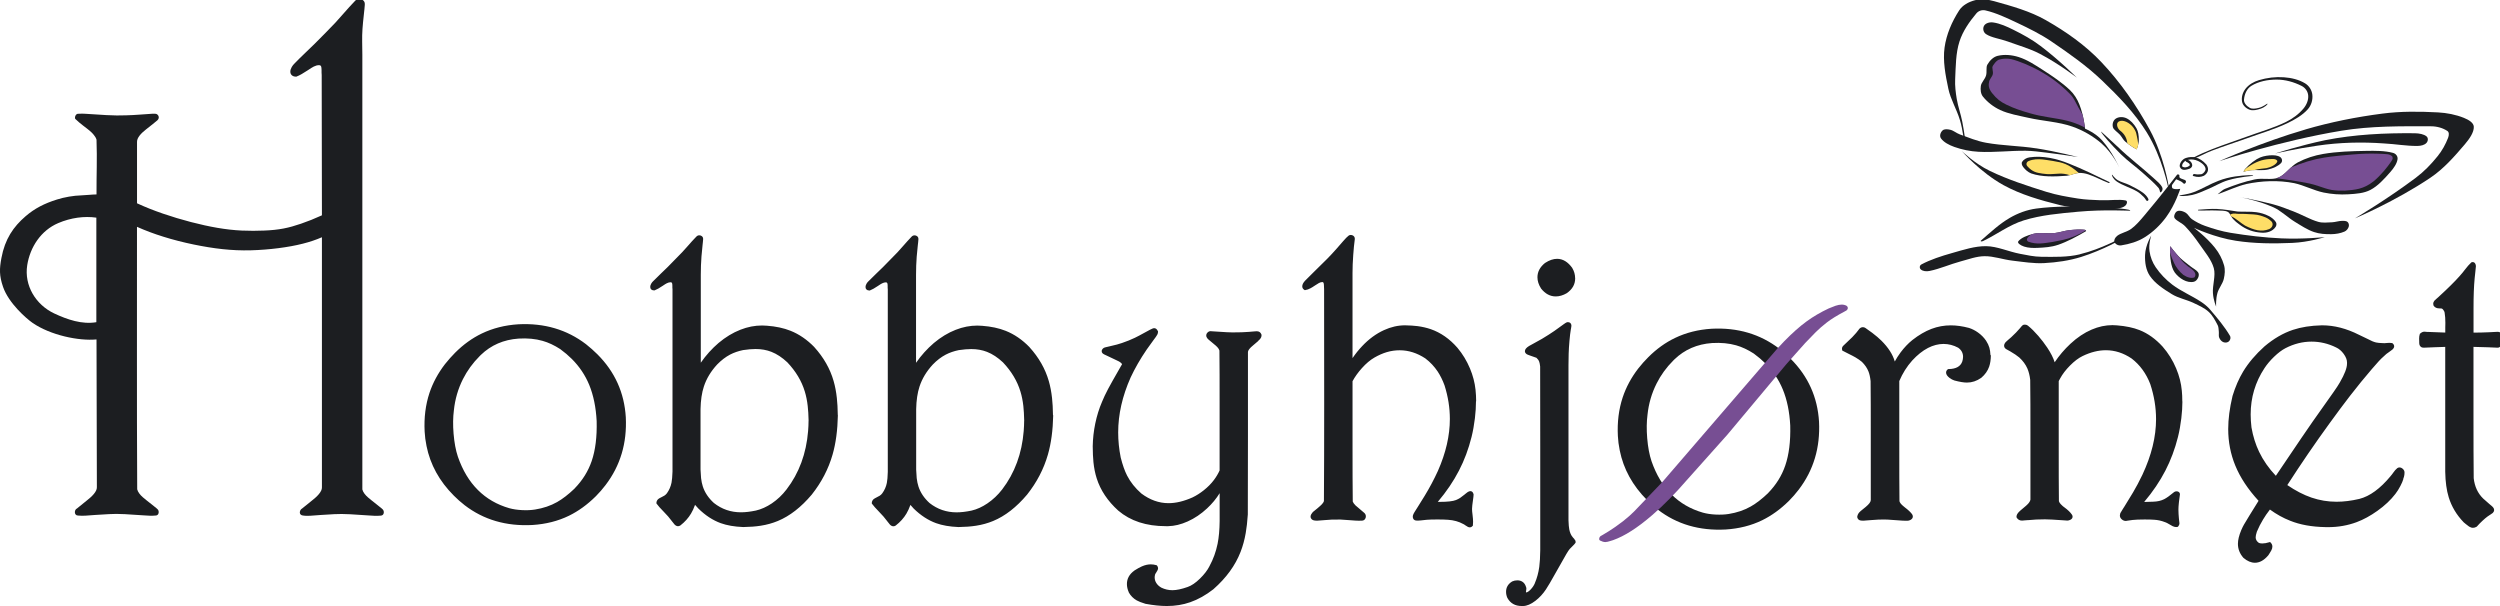<?xml version="1.0" encoding="UTF-8"?>
<svg id="Layer_1" xmlns="http://www.w3.org/2000/svg" viewBox="0 0 561 136">
  <defs>
    <style>
      .cls-1 {
        fill: #1c1e21;
      }

      .cls-1, .cls-2, .cls-3 {
        fill-rule: evenodd;
      }

      .cls-2 {
        fill: #774e93;
      }

      .cls-3 {
        fill: #fede67;
      }
    </style>
  </defs>
  <path class="cls-1" d="M21.62,72.3v-23.46c-2.7-.38-5.69,0-8.57,1.23-3.85,1.65-6.29,5.35-6.94,9.43-.72,4.58,1.92,8.89,6.06,10.84,2.94,1.38,6.23,2.51,9.45,1.96ZM81.31,109.83c.13.6.69,1.3,1.28,1.8.15.13.34.3.81.67.47.38,1.21.96,1.62,1.29.73.58.62.48.88.74.37.36.35,1.37-.48,1.38-1.19.1-1.47.02-2.65-.04-1.39-.09-2.9-.2-4.2-.27-1.54-.09-2.4-.06-3.54-.02-.64.02-1.95.1-3.16.19-1.71.09-2.87.33-4.11.07-.8-.28-.46-1.28.02-1.52.64-.54,1.48-1.2,2.23-1.8,1.11-.86,2.28-1.99,2.23-2.96v-56.12c-1.32.57-2.69,1.04-4.28,1.44-3.19.82-7.55,1.38-11.66,1.49-4.29.12-8.36-.38-12.83-1.3-2.32-.48-4.67-1.08-6.8-1.75-2.14-.66-4.06-1.39-5.93-2.22.02,19.63-.06,39.28.05,58.9.13.6.69,1.3,1.28,1.8.15.13.34.3.81.67.47.38,1.21.96,1.63,1.29.77.62.63.5.92.79.31.35.28,1.34-.52,1.34-1.2.1-1.45.01-2.64-.04-1.39-.09-2.92-.2-4.23-.27-1.54-.09-2.39-.06-3.54-.01-.62.02-1.95.1-3.18.19-1.65.1-2.61.26-3.82.13-.91-.01-.87-1.32-.22-1.59.64-.54,1.48-1.2,2.22-1.8,1.11-.86,2.28-1.99,2.24-2.96l-.08-33.17c-3.97.38-10.35-.95-14.36-3.72-1.38-.96-5.35-4.41-6.61-8.06-.88-2.54-.82-4.1-.37-6.49.79-4.27,2.69-7.02,5.42-9.37,2.03-1.75,4.21-2.87,7.05-3.76,1.68-.53,3.71-.88,5.46-.93,1.07-.03,2.33-.2,3.41-.21-.02-4.5.16-7.79,0-12.28-.18-.7-.93-1.51-1.53-2.01-.77-.66-2.1-1.54-3.25-2.67-.17-.34.09-1.22.76-1.14.83-.05.85-.02,1.63.01,1.22.07,3.23.21,4.61.29,1.88.11,2.87.09,4.43.05,1.15-.03,1.91-.08,3.07-.16.69-.05,1.52-.11,2.01-.14.95-.06.89-.08,1.35-.05.63-.1,1.28.78.61,1.44-.21.23-1.72,1.38-2.6,2.09-1.15.9-2.01,1.86-2,2.77v13.79c3.57,1.66,7.82,3.09,12.1,4.21,4.21,1.09,7.83,1.74,11.39,1.91,1.73.08,3.52.07,5.06,0,3.3-.13,5.47-.58,8.25-1.54,1.47-.5,3.1-1.15,4.69-1.88,0-.29,0-.59,0-.88l-.05-30.6c-.02-.14-.03-.32-.03-.53h0s0-.58,0-.58c0-.41-.04-.69-.11-.86-.06-.14-.18-.22-.37-.24h-.13c-.34,0-.72.1-1.14.31-.28.14-.73.42-1.34.83-1.02.68-1.84,1.15-2.47,1.39l-.1.04h-.1c-.38,0-.69-.11-.91-.31-.23-.21-.34-.47-.34-.81s.11-.67.32-1.04c.18-.31.38-.57.61-.78.5-.53,1.35-1.37,2.54-2.51l2.03-1.96c1.75-1.74,3.27-3.3,4.57-4.66.41-.44.97-1.06,1.68-1.88,1.05-1.21,1.99-2.24,2.81-3.09.26-.27.57-.4.94-.4.31,0,.58.1.81.29.27.22.4.49.4.82,0,.03,0,.07,0,.1,0,.04,0,.09,0,.14,0,.15-.03.46-.08.92l-.1.93c-.17,1.52-.28,2.7-.34,3.54-.14,1.87-.03,3.78-.03,5.76v97.55Z"/>
  <path class="cls-1" d="M561.42,76.89s0,.07,0,.11c0,.23-.08.45-.26.66-.19.24-.41.36-.66.36-.04,0-.07,0-.1,0l-2.08-.09h0c-1.16-.05-2.26-.08-3.27-.09v16.15c0,5.18.01,9.62.05,13.32.21,1.86.91,3.38,2.11,4.55.27.26.73.67,1.38,1.22l.56.47h0c.2.17.33.32.4.45l.04.07h0c.06.13.09.26.09.39,0,.23-.1.44-.29.63-.1.09-.24.2-.44.32l-.15.09c-.31.19-.53.34-.65.44h-.01s-.01.02-.01.02c-.26.18-.61.49-1.07.91-.5.47-.91.88-1.21,1.24l-.04.05-.05.03c-.27.17-.54.25-.82.25s-.58-.09-.88-.28c-.16-.1-.41-.29-.73-.56l-.47-.39-.02-.02c-1.59-1.65-2.71-3.52-3.35-5.61-.48-1.55-.74-3.46-.78-5.71h0v-28.03c-.56,0-1.35.03-2.38.08h0l-2.38.1h0c-.25,0-.43-.03-.54-.09-.01,0-.02-.01-.03-.02h-.03s-.03-.03-.03-.03c-.29-.18-.44-.49-.45-.93h0s0-.21,0-.21l-.02-.78h0c0-.36.05-.67.14-.95l.03-.1.08-.07c.31-.27.61-.41.91-.41.07,0,.16,0,.29.02.12.02.22.03.29.03h.11s.32.01.32.01c1.64.08,2.87.13,3.7.14v-1.18s.02-1.02.02-1.02c0-.83-.05-1.57-.16-2.22h0s0-.03,0-.03c-.01-.16-.1-.36-.27-.59-.15-.21-.27-.32-.36-.35h-.08s-.1-.02-.1-.02c-.03,0-.09-.01-.2-.01h-.12s0,0,0,0c-.62,0-1.06-.19-1.32-.58l-.03-.04-.02-.04c-.04-.13-.07-.26-.07-.38,0-.24.09-.47.26-.68.09-.11.24-.25.47-.44.18-.15.31-.26.4-.35h0s1.61-1.5,1.61-1.5c1.71-1.62,3.02-2.99,3.94-4.12h0s0-.01,0-.01c.07-.07.19-.23.37-.47.56-.74,1.05-1.3,1.46-1.67l.07-.06.09-.03c.06-.02.12-.03.19-.03.28,0,.49.15.62.45.07.16.1.32.1.49h0v.02h0c0,.13-.04.53-.12,1.19-.09.74-.14,1.24-.16,1.51h0s0,0,0,0c-.17,1.76-.25,3.95-.25,6.56v5.61c1.15,0,2.27-.03,3.4-.08l1.93-.1h.02c.22,0,.38.03.48.07.12.05.25.15.38.31l.05.06.02.07c.08.26.12.57.12.94h0s-.02.82-.02.82v.18ZM539.33,107.44c-.14.49-.37,1.02-.68,1.61-.34.65-.71,1.25-1.13,1.79-1.03,1.35-2.37,2.61-4.03,3.79-1.57,1.12-3.12,1.97-4.66,2.54-2.02.75-4.15,1.12-6.38,1.12h-.69s0-.01,0-.01c-3.04-.06-5.65-.54-7.83-1.42-1.57-.61-3.08-1.45-4.56-2.52-.61.79-1.12,1.53-1.53,2.22-.52.85-.99,1.77-1.4,2.75-.18.56-.27.98-.27,1.27,0,.49.24.91.73,1.25.2.08.45.12.75.12.47,0,.98-.09,1.52-.26l.23-.07.17.18c.24.25.35.53.35.86,0,.26-.08.56-.25.88-.09.18-.25.44-.48.79l-.2.3-.02.02c-.93,1.09-1.92,1.63-2.96,1.63-.85,0-1.71-.36-2.57-1.09l-.02-.02-.02-.02c-.81-.93-1.21-1.97-1.21-3.12,0-.86.25-1.88.75-3.08h0s0,0,0,0c.23-.52.43-.93.61-1.24h0s1.23-2.04,1.23-2.04l2.04-3.29c-2.37-2.58-4.12-5.22-5.23-7.93-1.05-2.57-1.58-5.29-1.58-8.17,0-2.24.32-4.7.96-7.38h0s0-.02,0-.02c.64-2.09,1.44-3.93,2.4-5.52,1.19-1.96,2.79-3.84,4.79-5.64h0s0,0,0,0c2.05-1.73,4.17-2.97,6.36-3.7,1.85-.62,4.01-.96,6.49-1.02h.09c2.7,0,5.45.71,8.24,2.12l2,.96h0c.71.39,1.33.65,1.85.77.33.08.8.12,1.43.14h0l.45.02c.11,0,.26-.01.48-.04.27-.03.48-.04.63-.04.2,0,.39.02.56.05l.1.02.08.07c.22.19.33.4.33.64,0,.25-.14.5-.41.74-.13.11-.36.28-.69.51-.51.34-.85.61-1.03.81l-.02.02-.02.02c-.53.46-.96.88-1.3,1.26l-1.54,1.75c-1.61,1.87-3.24,3.87-4.89,6-1.31,1.69-2.85,3.76-4.62,6.2-3.25,4.47-6.4,9.08-9.46,13.83,1.84,1.26,3.65,2.2,5.43,2.81,1.82.62,3.69.93,5.62.93,1.6,0,3.31-.21,5.13-.64,2.34-.6,4.67-2.3,7-5.11h0s0-.01,0-.01c.2-.22.4-.48.6-.77.27-.4.57-.74.91-1.02h.02s.02-.02.02-.02c.13-.08.28-.13.43-.13.28,0,.53.11.78.34.24.23.36.48.36.75,0,.04,0,.08,0,.11v.04h0c0,.28-.04.58-.13.89-.01.05-.04.12-.08.23l-.08.23ZM446.75,79.7h0v.02c-.01,1.01-.14,1.86-.38,2.55-.33.95-.92,1.79-1.77,2.51h-.01s-.02.02-.02.02c-1,.7-2.06,1.05-3.19,1.05-.72,0-1.66-.16-2.82-.47h0s0,0,0,0c-.36-.11-.72-.31-1.1-.59-.5-.39-.76-.78-.76-1.18,0-.27.11-.5.34-.7l.11-.09h.14c1.64-.03,2.65-.59,3.04-1.69.12-.36.18-.72.18-1.06,0-.84-.36-1.52-1.09-2.04-1.06-.57-2.16-.85-3.29-.85s-2.33.3-3.49.9c-1.22.63-2.39,1.57-3.54,2.82-1.21,1.35-2.17,2.89-2.9,4.61v15.04c0,4.63,0,8.6.04,11.92.08.3.31.62.7.96l.02.02.02.02c.06.07.21.19.47.39.72.54,1.27,1.05,1.64,1.55h0s0,.02,0,.02c.1.15.15.31.15.47,0,.32-.17.57-.51.76-.24.13-.48.2-.72.2-.04,0-.08,0-.12,0h-.16s0,0,0,0c-.45,0-1.15-.04-2.11-.12-.84-.07-1.51-.11-2.02-.14l-.79-.02-1.3.02c-.31,0-.9.05-1.79.12h0l-1.52.12h-.12c-.33,0-.57-.03-.72-.08-.31-.11-.5-.32-.58-.65l-.02-.06v-.07c.05-.36.19-.68.43-.97.15-.17.44-.43.89-.78l.58-.47c.76-.63,1.14-1.14,1.14-1.55v-14.87c0-4.59,0-8.54-.04-11.83-.1-.9-.26-1.62-.48-2.16-.3-.76-.79-1.47-1.46-2.14-.41-.35-.89-.68-1.45-1.01-.35-.2-.89-.49-1.63-.85h0s-1.33-.68-1.33-.68l-.04-.17c-.02-.08-.03-.17-.03-.24,0-.26.1-.49.3-.68l2-1.91c.68-.71,1.18-1.29,1.5-1.75h0s0-.02,0-.02c.25-.32.55-.48.89-.48.2,0,.39.06.56.17.44.29.96.66,1.55,1.11.84.64,1.52,1.22,2.04,1.74,1.54,1.53,2.55,3.09,3.01,4.68.36-.67.79-1.34,1.29-2.02.82-1.1,1.71-2.04,2.66-2.8h0s0,0,0,0c1.44-1.13,2.87-1.96,4.28-2.5,1.4-.53,2.85-.79,4.34-.79,1.27,0,2.61.19,4.05.57h0s.01,0,.01,0c.71.23,1.39.57,2.02,1.02.74.52,1.35,1.14,1.84,1.86h0s0,0,0,0c.35.54.59,1.06.74,1.57.13.46.21,1.01.24,1.68ZM353.47,62.42h0v.03c0,1.36-.63,2.47-1.88,3.33h-.01s-.01.02-.01.02c-.84.48-1.66.72-2.46.72-1.26,0-2.36-.59-3.29-1.77h-.01s-.01-.03-.01-.03c-.53-.83-.8-1.67-.8-2.5,0-1.22.56-2.29,1.69-3.2h.01s.02-.02.02-.02c.94-.61,1.84-.92,2.69-.92,1.29,0,2.43.69,3.42,2.07h0s0,.03,0,.03c.41.68.62,1.43.63,2.26ZM236.34,93.17c-.07,3.36-.46,6.31-1.19,8.84-.93,3.24-2.49,6.23-4.67,8.98h0s0,0,0,0c-2.39,2.83-4.93,4.81-7.62,5.92-1.19.49-2.46.85-3.83,1.06-1.14.18-2.45.28-3.92.3h-.02c-1.97-.08-3.65-.37-5.03-.87-1.79-.65-3.47-1.75-5.04-3.29h0s0,0,0,0c-.25-.26-.49-.53-.72-.81-.28.77-.58,1.43-.9,1.96-.59.99-1.38,1.88-2.39,2.66h-.02s-.02.03-.02.03c-.16.1-.32.15-.49.15-.26,0-.52-.12-.77-.37-.12-.12-.28-.32-.49-.61-.15-.21-.26-.35-.33-.42l-.02-.02-.02-.03c-.27-.39-.79-.99-1.57-1.79-.76-.78-1.28-1.37-1.57-1.77l-.08-.11v-.13c.02-.34.16-.62.42-.85.14-.11.38-.25.72-.42.29-.14.51-.26.65-.35.23-.15.41-.33.56-.53h0s0,0,0,0c.51-.7.86-1.48,1.03-2.34.11-.53.18-1.36.21-2.48v-40.94c-.02-.1-.03-.23-.03-.38h0s0-.4,0-.4c0-.29-.03-.5-.08-.62-.05-.1-.13-.16-.26-.18h-.09c-.24,0-.51.07-.81.22-.2.1-.52.29-.95.59-.72.49-1.31.82-1.76.99l-.07.03h-.07c-.27,0-.49-.08-.64-.22-.16-.14-.24-.34-.24-.57s.08-.47.23-.74c.13-.22.27-.4.44-.55.36-.38.96-.97,1.81-1.78l1.44-1.39c1.26-1.26,2.34-2.36,3.24-3.31.29-.31.69-.75,1.19-1.33.75-.86,1.41-1.59,2-2.2.18-.19.41-.29.67-.29.22,0,.41.07.57.2.19.16.28.35.28.58,0,.02,0,.05,0,.07,0,.03,0,.06,0,.1,0,.11-.02.32-.06.65l-.08.7c-.12,1.07-.2,1.9-.24,2.48-.1,1.29-.15,2.66-.15,4.1v19.72c1.16-1.67,2.49-3.14,3.99-4.43h0s0,0,0,0c1.57-1.32,3.21-2.31,4.9-2.97,1.62-.64,3.24-.95,4.86-.95.37,0,.73.02,1.09.05,2,.15,3.76.52,5.28,1.13,1.94.77,3.72,1.99,5.34,3.66h0s0,.01,0,.01c2.09,2.31,3.54,4.84,4.33,7.6.34,1.17.58,2.44.73,3.82.12,1.07.19,2.35.21,3.85h0ZM133.67,111.39c-1.89,1.87-3.89,3.31-5.99,4.34-2.46,1.2-5.2,1.89-8.21,2.08h0c-5.88.31-10.94-1.17-15.2-4.44h0s0,0,0,0c-.87-.68-1.68-1.39-2.43-2.15-3.24-3.24-5.29-6.96-6.13-11.14-.23-1.13-.37-2.2-.42-3.23-.16-3.12.2-6.01,1.08-8.67.76-2.27,1.92-4.43,3.48-6.46h0s0,0,0,0c.75-.94,1.51-1.8,2.28-2.57,1.84-1.84,3.83-3.27,5.98-4.31,2.48-1.19,5.21-1.88,8.21-2.07h0c5.83-.3,10.89,1.19,15.18,4.47h0s0,0,0,0c.93.74,1.79,1.5,2.56,2.27,3.91,3.91,6.04,8.62,6.37,14.12h0c.29,5.81-1.23,10.88-4.55,15.23-.69.9-1.39,1.71-2.12,2.44l-.1.1h0ZM282.37,76.5h0s-1.15.98-1.15.98c-.27.23-.43.37-.48.42h0s-.09.09-.09.09h0c-.41.41-.61.75-.61,1.04v18.87c0,6.78,0,12.62-.03,17.52h0s0,.02,0,.02c-.11,1.62-.26,3.01-.47,4.18-.26,1.52-.65,2.92-1.15,4.21-1.19,3.07-3.22,5.85-6.07,8.36h0s0,.01,0,.01c-1.73,1.35-3.48,2.33-5.24,2.94-1.63.57-3.37.85-5.23.85-1.4,0-2.99-.16-4.78-.49h-.02s-.05-.02-.05-.02c-.85-.25-1.48-.51-1.92-.75-.76-.43-1.35-1.03-1.78-1.79h0s0-.03,0-.03c-.28-.63-.42-1.25-.42-1.85,0-1.22.56-2.22,1.67-3.02h0s0-.01,0-.01c.67-.43,1.24-.74,1.7-.94.69-.3,1.35-.45,1.99-.45.41,0,.82.06,1.23.18l.12.04.08.1c.13.17.2.36.2.56,0,.24-.13.55-.4.93-.18.25-.27.43-.29.54v.02s0,.02,0,.02c-.05.18-.07.37-.07.56,0,.43.12.83.35,1.21.26.43.65.79,1.17,1.08.78.37,1.6.56,2.45.56.93,0,2.07-.24,3.42-.72h0c.86-.29,1.79-.92,2.78-1.89.95-.93,1.67-1.86,2.14-2.8h0s0-.01,0-.01c.85-1.56,1.45-3.23,1.81-5,.29-1.44.44-3.13.46-5.1v-6.25c-.75,1.22-1.69,2.36-2.82,3.41-1.34,1.25-2.79,2.23-4.35,2.93-1.51.68-2.97,1.03-4.37,1.06h-.55s0,0,0,0c-4.37,0-7.92-1.16-10.66-3.49h0s0,0,0,0c-2.37-2.14-3.99-4.56-4.84-7.24-.35-1.11-.6-2.32-.73-3.63-.1-.98-.15-2.16-.16-3.57h0c.03-1.72.22-3.42.57-5.11.36-1.72.86-3.35,1.52-4.87.34-.85.8-1.81,1.36-2.88.44-.83,1.34-2.44,2.71-4.82l.42-.73c-.01-.06-.08-.15-.21-.27-.14-.14-.31-.26-.5-.36-.19-.11-.46-.24-.81-.39h0s-2.4-1.14-2.4-1.14l-.09-.04c-.14-.07-.24-.13-.29-.18-.01-.01-.02-.02-.03-.03-.16-.14-.24-.31-.24-.51,0-.22.09-.41.27-.59.16-.15.33-.24.54-.28l.9-.21h0c1.33-.3,2.28-.55,2.84-.76h0s0,0,0,0c1.06-.36,2.03-.75,2.9-1.17.47-.22,1.28-.65,2.44-1.29l.92-.5h0c.45-.24.78-.37.97-.37.35,0,.62.22.82.65l.04.07v.1s0,0,0,0c0,.2-.05.39-.14.59-.05.11-.14.26-.28.45l-.13.19-.4.54h0c-.76,1.02-1.29,1.76-1.6,2.22-1.45,2.12-2.64,4.21-3.6,6.26-1.86,4.18-2.79,8.29-2.79,12.33,0,1.86.19,3.73.57,5.63.42,1.65.89,3,1.43,4.05.76,1.48,1.83,2.82,3.2,4.02,1.92,1.44,3.95,2.17,6.1,2.17,1.66,0,3.46-.43,5.4-1.3.85-.41,1.68-.94,2.48-1.57.92-.73,1.7-1.51,2.32-2.35.51-.68.93-1.39,1.26-2.12v-14.93c0-4.65,0-8.64-.04-11.98-.06-.24-.22-.5-.48-.78-.18-.19-.49-.47-.93-.82h0s-1.03-.86-1.03-.86h0c-.18-.17-.3-.29-.34-.39-.12-.15-.18-.32-.18-.51,0-.26.1-.49.3-.69.2-.2.44-.3.7-.3.06,0,.11,0,.17.02l1.4.09h0c1.59.11,2.69.17,3.3.17h.07c1.48,0,2.69-.04,3.64-.12l1.15-.1c.29-.03.49-.04.6-.04.52,0,.87.24,1.05.71l.02.05v.05s.01.06.01.1c0,.29-.11.56-.32.82-.06.08-.19.22-.4.39ZM188.02,93.17c-.07,3.36-.46,6.31-1.19,8.84-.93,3.24-2.49,6.23-4.67,8.98h0s0,0,0,0c-2.39,2.83-4.93,4.81-7.62,5.92-1.19.49-2.46.85-3.83,1.06-1.14.18-2.45.28-3.92.3h-.02c-1.98-.08-3.65-.37-5.03-.87-1.79-.65-3.47-1.75-5.04-3.3-.23-.23-.47-.5-.73-.81-.28.77-.58,1.43-.9,1.95-.59.99-1.38,1.88-2.39,2.67h-.02s-.02.02-.02.02c-.16.1-.32.15-.49.15-.26,0-.52-.12-.77-.37-.12-.12-.28-.32-.49-.61-.15-.21-.26-.35-.33-.42l-.02-.02-.02-.03c-.27-.4-.79-.99-1.58-1.8-.76-.77-1.28-1.36-1.56-1.76l-.08-.11v-.13c.02-.34.16-.62.42-.85.14-.12.38-.26.73-.42.29-.14.51-.25.65-.35.23-.15.41-.33.56-.53.51-.71.85-1.5,1.03-2.37.11-.54.18-1.37.22-2.5v-40.9c-.02-.1-.03-.22-.03-.37h0s0-.42,0-.42c0-.29-.03-.49-.08-.61-.04-.1-.13-.16-.26-.17h-.09c-.24,0-.51.07-.81.22-.2.1-.52.29-.95.59-.72.49-1.31.82-1.76.99l-.07.03h-.07c-.27,0-.49-.08-.64-.22-.16-.14-.24-.34-.24-.57s.08-.47.23-.74c.13-.22.27-.4.44-.55.36-.38.96-.97,1.81-1.78l1.44-1.39c1.24-1.24,2.32-2.34,3.24-3.31.29-.31.69-.76,1.2-1.33.74-.86,1.41-1.59,2-2.19.18-.19.41-.29.66-.29.22,0,.41.07.57.2.19.16.28.35.28.58,0,.02,0,.05,0,.07,0,.03,0,.06,0,.1,0,.11-.02.32-.06.65l-.07.66c-.12,1.08-.2,1.92-.24,2.51-.1,1.33-.15,2.69-.15,4.1v19.72c1.16-1.67,2.49-3.15,3.99-4.43h0s0,0,0,0c1.57-1.32,3.21-2.31,4.9-2.97,1.62-.64,3.24-.95,4.86-.95.37,0,.73.02,1.09.05,2,.15,3.76.52,5.28,1.13,1.94.77,3.72,1.99,5.35,3.66h0s0,.01,0,.01c2.09,2.31,3.54,4.84,4.33,7.6.34,1.17.58,2.44.73,3.82.12,1.07.19,2.35.21,3.85h0ZM128.95,109.6c1.77-1.81,3.04-3.86,3.82-6.13.84-2.45,1.21-5.44,1.12-8.98-.16-3.09-.72-5.79-1.66-8.1-.9-2.19-2.2-4.13-3.9-5.83-.77-.77-1.64-1.51-2.61-2.22-1.33-.86-2.65-1.48-3.96-1.85-1.6-.46-3.4-.63-5.4-.51-3.35.24-6.17,1.46-8.46,3.67l-.27.27c-1.54,1.54-2.79,3.26-3.75,5.16-1.09,2.17-1.77,4.5-2.03,6.99h0s0,.01,0,.01c-.2,1.53-.23,3.28-.07,5.23.17,2.03.49,3.75.97,5.18,1.06,3.05,2.55,5.54,4.49,7.47,1.92,1.92,4.27,3.28,7.04,4.08.84.23,1.79.38,2.86.43,1.07.06,2.04.01,2.92-.13,1.84-.29,3.5-.85,4.96-1.68,1.22-.69,2.53-1.7,3.93-3.04ZM526.67,81.5c0-.05,0-.11,0-.17,0-.59-.25-1.23-.74-1.91-.5-.68-1.07-1.17-1.72-1.46h0s0,0,0,0c-1.77-.87-3.61-1.3-5.5-1.3-2,0-3.94.49-5.83,1.46-.81.42-1.67,1.06-2.58,1.94-.86.83-1.58,1.68-2.15,2.55-2.07,3.14-3.1,6.6-3.1,10.38,0,.93.06,1.91.18,2.92.35,2,.92,3.83,1.72,5.49.91,1.9,2.16,3.69,3.75,5.37l5.72-8.46c.83-1.23,1.67-2.46,2.53-3.68h0s4.7-6.65,4.7-6.65c.66-.94,1.11-1.63,1.35-2.06h0s.07-.12.07-.12h0c1.07-1.84,1.6-3.24,1.6-4.19v-.1s0-.02,0-.02ZM489.73,90.11c0,1.14-.08,2.38-.24,3.74-.18,1.51-.43,2.91-.75,4.19-.68,2.72-1.63,5.25-2.83,7.57-1.24,2.4-2.82,4.74-4.75,7.02.13,0,.26,0,.39,0,.37,0,.91-.02,1.61-.05h0s0,0,0,0c.95-.02,1.78-.21,2.49-.57.53-.27,1.27-.79,2.21-1.58.14-.12.33-.18.56-.18.18,0,.34.04.47.13.19.13.29.31.29.56,0,.05,0,.1-.02.15-.06.31-.12.79-.19,1.45l-.04.37c-.06.58-.09,1.06-.09,1.45l.03.95.07.95.07.68c0,.05.02.13.03.22.02.13.03.23.03.3,0,.22-.09.44-.27.65l-.08.1-.12.03c-.09.02-.18.03-.28.03-.23,0-.49-.07-.78-.2-.15-.07-.39-.2-.69-.39-.44-.27-.77-.43-.98-.5h-.02s-.02-.01-.02-.01c-.82-.32-1.63-.5-2.43-.54h-.01c-.48-.04-1.19-.06-2.14-.06-1.19,0-2.09.04-2.7.11l-1.14.16c-.11.04-.23.06-.36.06-.33,0-.63-.11-.9-.34-.3-.25-.45-.55-.45-.89,0-.12.02-.24.06-.36.01-.06.03-.12.06-.19.04-.1.23-.41.57-.94l.34-.53c.6-.94,1.24-1.99,1.93-3.16.69-1.16,1.39-2.48,2.1-3.96,2.04-4.36,3.06-8.52,3.06-12.47,0-2.61-.43-5.24-1.3-7.88-.92-2.38-2.31-4.29-4.18-5.73-1.84-1.24-3.77-1.86-5.77-1.86-1.68,0-3.42.43-5.22,1.3-.92.44-1.87,1.16-2.85,2.15-.95.96-1.68,1.92-2.2,2.88h0s-.32.59-.32.59v15.02c0,4.63,0,8.6.04,11.92.08.3.32.62.7.96l.02.02.02.02c.05.07.22.2.49.4.78.57,1.34,1.11,1.68,1.62.11.15.16.3.16.46,0,.31-.17.55-.52.72-.23.11-.46.17-.7.17-.08,0-.15,0-.21-.02l-.85-.06c-1.85-.13-3.14-.2-3.87-.2h-.14c-.85,0-1.46.02-1.85.04-.29.01-.91.06-1.87.14h-.1s-.01,0-.01,0c-.14,0-.35.02-.63.05-.27.03-.46.05-.59.05-.54,0-.94-.22-1.2-.67l-.05-.09v-.11s0,0,0,0c0-.33.17-.68.51-1.04.18-.19.5-.48.97-.86.53-.43.9-.76,1.11-.99.31-.34.49-.66.54-.95v-14.9c.01-4.65-.01-8.64-.05-11.97-.11-.99-.33-1.83-.63-2.54-.4-.91-1-1.73-1.82-2.48-.51-.43-1.19-.89-2.04-1.38l-.78-.43c-.17-.09-.29-.18-.35-.26l-.08-.09-.02-.02c-.1-.15-.14-.31-.14-.48,0-.21.08-.43.23-.64h0c.05-.07.11-.14.2-.22.09-.09.21-.2.37-.34.26-.24.53-.47.81-.7.78-.72,1.43-1.39,1.95-2.01l.35-.42h0c.13-.15.25-.26.36-.31.1-.05.21-.07.34-.07.03,0,.05,0,.06,0h.04s.04,0,.04,0c.23.01.43.09.6.23l.05.04c.73.59,1.49,1.35,2.28,2.26.72.83,1.39,1.71,2,2.62.8,1.2,1.36,2.3,1.67,3.29,1.01-1.51,2.19-2.89,3.53-4.14,1.52-1.42,3.11-2.48,4.77-3.19,1.55-.67,3.11-1,4.67-1,.34,0,.68.02,1.01.05,2.01.16,3.7.52,5.08,1.07,1.88.75,3.6,1.99,5.16,3.7h0s0,0,0,0c1.27,1.46,2.29,3.09,3.04,4.89.7,1.66,1.12,3.33,1.27,5,.07.68.11,1.48.11,2.39ZM353.29,121c.19.19.28.38.28.54,0,.03,0,.07-.01.12,0,.01,0,.02,0,.02v.1s-.06.08-.06.08c-.11.17-.34.42-.7.77-.42.4-.69.7-.82.91v.02s-.03.02-.03.02c-.08.1-.23.34-.46.74l-2.6,4.58c-.82,1.48-1.48,2.6-1.98,3.36-.66,1-1.45,1.85-2.35,2.55-1.01.78-1.94,1.17-2.78,1.18h-.31s0,0,0,0c-1.46,0-2.54-.6-3.21-1.81v-.02s-.02-.02-.02-.02c-.19-.45-.28-.9-.28-1.34,0-.97.44-1.74,1.32-2.29h.02s.02-.03.02-.03c.37-.17.76-.25,1.16-.25.44,0,.82.1,1.14.31.38.24.64.61.79,1.09.07.15.11.31.11.48,0,.11-.02.26-.06.45-.03.13-.04.22-.04.27s.02.09.05.12c.28-.03.63-.26,1.04-.7.43-.46.73-.93.92-1.4h0s0-.02,0-.02c.47-1.1.8-2.3.98-3.61.13-.94.2-2.19.22-3.73v-23.05s-.02-18.1-.02-18.1v-.1c-.06-.49-.13-.85-.21-1.07-.12-.33-.33-.62-.62-.88l-1.51-.53h0c-.36-.13-.57-.21-.63-.26-.01,0-.03-.02-.05-.03h-.02s-.02-.03-.02-.03c-.24-.17-.36-.39-.36-.64,0-.39.31-.77.92-1.15.15-.09.5-.29,1.05-.58.85-.45,1.46-.8,1.84-1.02,1.1-.66,2.04-1.26,2.82-1.8l2.11-1.52c.26-.19.48-.33.66-.4l.05-.02h.05c.05-.01.1-.01.15-.01.27,0,.48.09.62.27.11.14.17.32.17.54,0,.14-.03.35-.09.61l-.04.19c-.11.64-.22,1.5-.31,2.57-.1,1.07-.15,2.03-.18,2.89-.02.95-.04,1.79-.04,2.54v34.85c.03.91.09,1.6.18,2.06.15.75.42,1.35.82,1.79l.33.36ZM331.21,90.07c0,1.17-.08,2.43-.24,3.78-.18,1.5-.43,2.89-.75,4.19-.68,2.72-1.62,5.25-2.83,7.57-1.23,2.39-2.82,4.73-4.75,7.01.09,0,.18,0,.26,0h.18c1.74,0,2.96-.14,3.64-.41.35-.14.65-.3.92-.47.26-.17.6-.43,1.03-.78l.1-.09c.24-.2.42-.34.54-.42.24-.16.45-.24.63-.24.34,0,.57.2.69.59.02.03.03.07.04.11,0,.04,0,.08,0,.13,0,.18-.05.65-.16,1.39-.11.7-.16,1.26-.18,1.68h0s0,.02,0,.02c0,.06,0,.13,0,.21,0,.22.03.59.1,1.11.09.7.13,1.25.13,1.65,0,.25-.01.5-.04.73v.12s-.09.09-.09.09c-.17.2-.38.3-.62.3s-.57-.15-.99-.46c-.21-.16-.36-.25-.44-.28h-.03s-.02-.02-.02-.02c-.96-.53-2.08-.85-3.37-.94-.6-.04-1.37-.07-2.31-.07-1.12,0-1.96.02-2.49.07l-1.3.14c-.29.03-.51.05-.66.05-.12,0-.26,0-.43-.02h0s0,0,0,0c-.25-.03-.45-.14-.58-.32-.11-.15-.16-.33-.16-.54s.05-.41.15-.59c.02-.06.06-.13.1-.21.06-.1.14-.23.24-.4.14-.23.36-.58.67-1.06.45-.7.95-1.52,1.51-2.43,1.11-1.83,2.1-3.68,2.96-5.57,1.8-4.06,2.69-7.95,2.69-11.68,0-2.5-.4-5.01-1.19-7.52-.43-1.18-.95-2.22-1.54-3.12-.75-1.12-1.67-2.11-2.78-2.95-1.86-1.22-3.77-1.82-5.75-1.82s-3.78.55-5.69,1.65c-.92.53-1.86,1.32-2.8,2.37-.85.95-1.55,1.92-2.09,2.92v14.95c0,4.7.01,8.72.05,12.06.09.25.29.53.59.83h0s0,.01,0,.01c.07.07.27.25.61.52.58.47,1.03.86,1.37,1.17.25.21.37.48.37.81,0,.24-.07.45-.22.63-.17.2-.39.31-.65.31h-.02c-.21.01-.43.02-.67.02-.42,0-1.09-.04-2.03-.12-.87-.07-1.55-.12-2.05-.14h-.68s-1.33.01-1.33.01c-.27,0-.83.05-1.68.12h0l-1.57.12h-.09c-.35,0-.6-.04-.76-.09-.33-.1-.54-.32-.64-.64v-.05s-.02-.1-.02-.1h0c0-.19.05-.38.16-.57.06-.1.16-.24.31-.43l.07-.08,1.01-.82c.48-.41.82-.71.99-.9.24-.25.39-.49.46-.7.04-6.18.06-13.47.06-21.87l-.02-25.71c0-.09-.02-.24-.02-.45,0-.43-.03-.73-.08-.89-.05-.16-.13-.24-.24-.24-.02,0-.03,0-.05,0h-.02s-.04,0-.04,0c-.2,0-.44.07-.71.21-.19.1-.48.28-.88.55-.43.29-.76.5-1,.62-.41.22-.8.36-1.16.41l-.14.02-.12-.08c-.29-.19-.44-.44-.44-.78,0-.39.21-.81.64-1.27.32-.34,1-1.01,2.02-2.01l2.91-2.87c.73-.74,1.45-1.51,2.14-2.3l1.5-1.72c.48-.56.88-.96,1.2-1.21.14-.1.3-.15.48-.15.22,0,.42.07.59.2.21.17.31.38.31.64,0,.04,0,.08,0,.12-.14,1.03-.26,2.21-.35,3.53-.11,1.47-.16,2.81-.16,4v19.15c.67-.99,1.4-1.89,2.17-2.7,1.5-1.59,3.13-2.78,4.88-3.58,1.57-.72,3.15-1.08,4.74-1.08h0c1.06.02,2,.08,2.8.18,1.06.14,2.04.37,2.96.68,2.24.78,4.24,2.17,5.99,4.18h0s0,0,0,0c1.17,1.4,2.11,2.95,2.82,4.65.66,1.58,1.07,3.16,1.24,4.74.09.88.14,1.74.14,2.6ZM229.83,94.43c-.03-1.31-.09-2.41-.19-3.31-.13-1.18-.35-2.26-.65-3.25-.71-2.35-2.01-4.53-3.92-6.55-1.17-1.1-2.36-1.88-3.58-2.36-1.07-.42-2.25-.63-3.54-.63-.8,0-1.74.08-2.82.24-1.07.22-2.04.56-2.91,1.01-1.01.53-1.98,1.27-2.9,2.22-1.41,1.53-2.4,3.17-2.98,4.94-.46,1.4-.71,3.09-.75,5.07v13.58c.03.79.07,1.42.12,1.9.08.69.21,1.31.39,1.87.44,1.37,1.27,2.61,2.49,3.72,1.78,1.4,3.8,2.09,6.07,2.09.99,0,2.1-.13,3.34-.39,1.21-.28,2.4-.82,3.58-1.62,1.24-.84,2.34-1.88,3.3-3.12,2.83-3.7,4.44-8.08,4.84-13.13.06-.81.1-1.58.1-2.3ZM181.45,94.42c-.03-1.31-.09-2.41-.2-3.31-.13-1.18-.35-2.26-.65-3.25-.71-2.35-2.01-4.53-3.92-6.55-1.17-1.1-2.36-1.88-3.58-2.36-1.07-.42-2.25-.63-3.54-.63-.8,0-1.74.08-2.82.24-1.07.22-2.04.56-2.91,1.01-1.01.53-1.97,1.27-2.9,2.22-1.41,1.53-2.4,3.17-2.98,4.94-.46,1.4-.71,3.09-.75,5.07v13.58c.03.79.07,1.42.12,1.9.08.69.21,1.31.39,1.87.44,1.37,1.27,2.61,2.49,3.72,1.78,1.4,3.8,2.09,6.07,2.09.99,0,2.1-.13,3.34-.39,1.21-.28,2.41-.82,3.59-1.61,1.24-.84,2.34-1.88,3.29-3.12,2.83-3.68,4.44-8.06,4.85-13.13.06-.78.1-1.55.1-2.3Z"/>
  <path class="cls-1" d="M401.43,112.4c-1.89,1.87-3.89,3.31-5.99,4.34-2.46,1.2-5.2,1.89-8.21,2.08h0s0,0,0,0c-5.88.31-10.94-1.17-15.2-4.45h0s0,0,0,0c-.86-.68-1.67-1.39-2.43-2.15-3.24-3.25-5.29-6.96-6.13-11.14-.23-1.13-.37-2.2-.42-3.23-.16-3.12.2-6.01,1.08-8.67.76-2.28,1.91-4.43,3.47-6.46h0s0,0,0,0c.74-.94,1.5-1.8,2.28-2.57,1.84-1.84,3.83-3.27,5.99-4.31,2.48-1.19,5.21-1.88,8.21-2.07h0c5.83-.3,10.89,1.19,15.18,4.47h0s0,0,0,0c.94.74,1.79,1.5,2.56,2.27,3.91,3.91,6.04,8.62,6.37,14.12h0c.29,5.81-1.23,10.88-4.55,15.24-.68.89-1.39,1.7-2.12,2.44h0l-.1.1h0ZM396.79,110.61c1.77-1.82,3.04-3.86,3.82-6.14.84-2.45,1.21-5.44,1.12-8.98-.16-3.09-.72-5.79-1.67-8.1-.9-2.19-2.2-4.13-3.9-5.83-.77-.77-1.64-1.51-2.61-2.22-1.33-.86-2.65-1.48-3.96-1.85-1.59-.45-3.4-.63-5.4-.51-3.35.24-6.16,1.46-8.45,3.67l-.27.27c-1.54,1.54-2.79,3.26-3.74,5.16-1.09,2.17-1.77,4.5-2.03,6.99h0s0,.01,0,.01c-.2,1.53-.23,3.28-.07,5.23.17,2.03.49,3.75.97,5.18,1.06,3.05,2.55,5.54,4.49,7.47,1.92,1.92,4.27,3.28,7.04,4.08.84.23,1.79.38,2.86.43,1.07.05,2.04.01,2.92-.13,1.84-.29,3.5-.85,4.96-1.68,1.22-.69,2.53-1.7,3.93-3.04Z"/>
  <path class="cls-2" d="M413.93,69.9c-1.71.9-3.03,1.72-3.97,2.45-.93.72-1.76,1.44-2.48,2.15l-2.41,2.49-4.18,4.69-13.25,15.84s0,0,0,0l-11.11,12.45s0,0,0,0l-1.82,1.9s0,0,0,0c-1.32,1.35-2.64,2.59-3.95,3.72-3.27,2.83-6.2,4.71-8.79,5.62,0,0,0,0,0,0l-.51.16c-.54.18-.95.27-1.22.27-.36,0-.76-.12-1.2-.35-.06-.03-.11-.08-.14-.14-.03-.06-.05-.12-.05-.19v-.02c.01-.23.09-.41.22-.55.08-.08.2-.16.37-.24.12-.06.22-.11.28-.16.01,0,.02-.02.03-.02.87-.5,1.77-1.07,2.72-1.73,1.23-.85,2.29-1.68,3.18-2.48l1.04-.98,6.39-6.67,25.79-29.93s0,0,.01-.01l1.52-1.61s0,0,0,0c1.8-1.84,3.48-3.33,5.02-4.45,1.45-1.06,3.1-2.03,4.95-2.9,0,0,0,0,.01,0l.27-.11c.54-.23.96-.39,1.25-.49.52-.17.98-.26,1.38-.26.21,0,.4.02.58.07.13.03.25.07.37.12.28.14.42.33.42.58,0,.2-.1.38-.31.55-.01,0-.02.02-.03.02-.03.02-.11.06-.24.13l-.12.07"/>
  <path class="cls-1" d="M439.79,26.9c-.71-2.39-2.08-4.59-2.58-6.98-.66-3.12-1.26-6.26-.85-9.25.41-2.95,1.64-5.79,3.26-8.31.77-1.2,2.13-1.93,3.57-2.31,1.36-.36,2.86-.19,4.31.22,4.01,1.12,8.02,2.23,11.55,4.23,4.56,2.59,8.89,5.63,12.46,9.4,4.31,4.54,7.92,9.76,10.93,15.29,3.12,5.74,4.2,12.53,4.2,12.53l-.08.39s-1.37-6.82-4.82-12.39c-2.68-4.33-6.31-8.09-10.08-11.69-3.43-3.27-7.35-6.03-11.31-8.72-2.4-1.63-5.02-2.92-7.66-4.17-2.38-1.12-4.75-2.25-7.14-2.8-.77-.18-1.55.07-2.05.66-1.59,1.9-3.04,3.98-3.79,6.3-.85,2.63-.83,5.56-.97,8.48-.07,1.48.11,2.97.36,4.45.29,1.7.89,3.35,1.23,5.05.48,2.43.76,4.89.76,4.89l-.38-.45s-.22-2.48-.91-4.82"/>
  <path class="cls-1" d="M466.72,57.07c-2.78.67-5.72.58-8.67.55-1.59-.01-3.16-.36-4.74-.66-2.62-.5-5.11-1.69-7.62-1.72-2.54-.03-5.09.82-7.67,1.55-2.42.68-4.82,1.47-6.84,2.54-.48.25-.49.86-.12,1.16.44.36,1.2.47,1.94.31,2.31-.47,4.58-1.5,6.96-2.14,1.81-.49,3.57-1.15,5.35-1.17,2.06-.03,4.14.75,6.29,1,2.4.28,4.77.68,7.13.55,2.81-.15,5.6-.55,8.27-1.38,4.83-1.5,9.34-4.09,9.34-4.09l-.11-.33s-4.59,2.63-9.5,3.81"/>
  <path class="cls-1" d="M446.52,38.35c4.03,1.95,8.36,3.34,12.69,4.7,2.29.72,4.68,1.12,7.07,1.5,1.64.26,3.31.31,4.97.38,2.13.09,4.28-.26,5.74.05.47.1.36.74-.05,1.15-.39.39-1.07.57-1.77.66-1.29.18-2.61.2-3.93.12-3.04-.18-6.1-.17-8.99-.89-4.4-1.09-8.77-2.34-12.65-4.47-5.23-2.88-9.38-7.66-9.38-7.66,0,0,2.85,2.8,6.3,4.46"/>
  <path class="cls-1" d="M450.98,48.9c1.85-1.07,3.86-1.82,5.97-2.1,4.18-.55,8.47-.49,12.76-.39,4.53.11,9.05.61,8.22.88-.07.02-5.79-.31-11.59.22-4.16.38-8.31.74-12.2,1.94-3.29,1.01-6.18,3.24-9.16,4.65-.32.15-.67.07-.45-.12,2.21-1.91,4.18-3.77,6.46-5.08"/>
  <path class="cls-1" d="M457.85,10.28c-1.86-1.41-3.91-2.54-6.01-3.58-1.5-.75-3.03-1.44-4.56-1.66-.85-.12-1.7.16-2.04.71-.36.59-.22,1.47.42,1.9,1.23.82,3.14,1.03,4.9,1.67,2.44.9,4.95,1.58,7.21,2.77,4.34,2.27,8.27,5.33,8.27,5.33,0,0-3.87-3.88-8.18-7.14"/>
  <path class="cls-1" d="M481.35,57.21c-.06,1.69.19,3.4,1.09,4.71,1.14,1.68,3.01,2.91,4.92,4.09,1.48.91,3.32,1.22,4.93,2,1.21.58,2.44,1.12,3.36,1.99.86.8,1.44,1.89,2.01,3,.2.4.18.88.24,1.36.06.5-.08,1.02.09,1.41.19.46.52.85.93,1.01.44.17.95.1,1.25-.18.33-.32.47-.83.23-1.25-1.18-2.01-2.78-3.92-4.4-5.82-.6-.71-1.32-1.3-2.1-1.81-2.08-1.38-4.47-2.35-6.44-3.85-1.44-1.1-2.71-2.42-3.72-3.9-.73-1.08-1.21-2.32-1.39-3.6-.24-1.71.4-3.54.4-3.54,0,0-1.32,2.17-1.4,4.4"/>
  <path class="cls-1" d="M496.58,65.83c-.12-1.93.66-3.96.2-5.65-.53-1.92-2-3.61-3.26-5.44-.96-1.4-2.01-2.74-3.17-3.96-.73-.76-1.83-1.14-2.34-1.79-.23-.29-.12-.73.09-1.12.41-.89,1.61-.61,2.42-.1.51.33.79,1.03,1.33,1.4.91.62,1.9,1.14,2.94,1.51,1.87.66,3.78,1.24,5.73,1.56,3.78.62,7.6,1.08,11.42,1.25,4.86.22,9.75-.28,9.75-.28,0,0-3.62,1.15-7.32,1.3-4.24.18-8.49.16-12.63-.48-4.83-.74-9.42-2.91-9.42-2.91,0,0,2.69,1.96,4.69,4.45.95,1.18,1.67,2.54,2.07,3.96.28.98.18,2.04-.06,3.07-.26,1.1-1.12,2.05-1.43,3.16-.4,1.45-.29,3.04-.29,3.04,0,0-.62-1.46-.71-2.97"/>
  <path class="cls-1" d="M517.36,29.04c5.65-1.65,11.44-2.8,17.27-3.55,4.11-.53,8.28-.49,12.44-.27,2.02.11,4.01.5,5.83,1.23,1.15.46,2.19,1.13,2.22,1.99.05,1.22-.9,2.63-2,3.93-2.36,2.77-4.76,5.51-7.72,7.5-7.91,5.33-16.95,9.13-16.95,9.13,0,0,7.13-4.2,13.67-9.12,1.84-1.38,3.44-3.04,4.88-4.83,1.01-1.24,1.78-2.65,2.35-4.12.23-.61.26-1.26-.16-1.54-.99-.66-2.31-1.05-3.68-1.05-6.74-.02-13.48-.09-20.05.99-13.91,2.29-27.48,6.84-27.48,6.84,0,0,9.49-4.24,19.38-7.12"/>
  <path class="cls-1" d="M456.91,33.29c-3.73-.58-7.56-.59-11.25-1.26-2-.36-3.91-1.15-5.85-1.86-.78-.28-1.43-.88-2.16-1.05-.67-.16-1.36-.19-1.73.14-.51.47-.74,1.27-.36,1.8.61.85,1.76,1.47,2.99,1.91,1.74.62,3.58.99,5.44,1.09,3.5.19,7.06-.27,10.6-.23,1.52.02,3.03.23,4.54.41,3.59.43,7.16,1,7.16,1,0,0-4.66-1.22-9.39-1.96"/>
  <path class="cls-1" d="M489.48,40.76c.32.18.55.52.67.49.3-.07.5-.46.31-.72-.2-.26-.95-.32-1.33-.66-.15-.14-.01-.49-.11-.62-.11-.15-.44-.1-.44-.1,0,0-3.62,4.76-7.48,9.31-.89,1.05-1.78,2.1-2.86,2.9-.96.71-2.3.9-3.14,1.56-.49.39-.78.97-.61,1.39.21.5.85.85,1.51.75,1.85-.29,3.7-.83,5.29-1.83,1.86-1.17,3.49-2.73,4.8-4.52,2.06-2.81,3.16-6.34,3.16-6.34,0,0-1.04.22-1.66-.07-.31-.14-.2-.79-.2-.79l.94-1.28s.59.21,1.13.51"/>
  <path class="cls-1" d="M486.7,42.47s.18.5.53.78c.41.32,1.01.41,1.01.41,0,0-.77,2.23-2.22,3.89-1.18,1.35-2.61,2.49-4.17,3.4-1.75,1.02-3.91,1.3-3.91,1.3,0,0,1.47-1.09,2.7-2.42,2.08-2.24,3.91-4.72,3.91-4.72l1.18.96.36-.48-1.09-.93,1.69-2.18"/>
  <path class="cls-1" d="M492.43,39.06c.58.09.7.12,1.36.05.51.08,1.34-.87,1.11-1.37-.05-.32-.39-.77-.74-1.04-.36-.28-.61-.43-.91-.57-.73-.34-1.52-.46-2.3-.25.74.18,1.61,1.45.34,2-.55.15-1.68.62-2.13-.42-.2-.64.45-1.72,1.35-2.01,1.49-.47,3.03-.27,4.59,1.46.58.84.57,1.8-.52,2.52-.8.33-1.39.39-2.45.06-.22-.17.17-.56.3-.43ZM490.47,36.06c-.45.21-.9.82-.78,1.29.44.32,1.03.27,1.61-.14.35-.4-.38-.77-.75-.93-.07-.07-.09-.15-.08-.22Z"/>
  <path class="cls-1" d="M521.76,31.46c6.57-1.3,13.41-1.63,20.11-1.56,1.03.02,2.04.21,2.64.7.42.35.38,1.05-.02,1.48-.43.46-1.2.66-2,.67-2.45.03-4.97-.43-7.5-.56-4.99-.36-10.01-.24-14.99.5-4.76.68-9.47,1.76-9.47,1.76,0,0,5.55-1.8,11.23-2.99"/>
  <path class="cls-1" d="M510.08,46.48c1.76.78,3.19,2.26,4.88,3.29,1.41.86,2.79,1.79,4.3,2.3,1.22.42,2.55.5,3.88.48,1.02-.01,2.04-.19,2.94-.57.46-.19.8-.61.96-1.06.13-.4.04-.85-.24-1.11-.27-.25-.77-.26-1.26-.25-.73.01-1.46.28-2.21.32-1.07.04-2.14.18-3.11-.1-1.87-.53-3.62-1.59-5.51-2.32-1.55-.6-3.09-1.21-4.69-1.63-3.71-.98-7.52-1.61-7.52-1.61,0,0,4.01.68,7.59,2.27"/>
  <path class="cls-1" d="M471.64,32.24c-1.92-1.67-4.17-2.98-6.59-3.83-3.09-1.09-6.56-1.22-9.86-1.97-2.18-.5-4.4-.85-6.34-1.75-1.52-.71-2.86-1.75-3.87-3-.51-.64-.6-1.54-.48-2.41.11-.78.9-1.46,1.16-2.31.26-.84-.06-1.85.32-2.49.54-.92,1.33-1.72,2.3-1.95,1.49-.36,3.15-.22,4.71.27,1.93.61,3.7,1.78,5.48,2.93,2.13,1.37,4.23,2.78,6.01,4.47.96.91,1.67,2.05,2.15,3.29,1,2.53,1.26,5.38,1.26,5.38,0,0,2.31.92,3.82,2.63,2.34,2.64,3.86,6.06,3.86,6.06,0,0-1.49-3.19-3.94-5.32"/>
  <path class="cls-2" d="M467.32,25.73c.23.96.41,1.92.53,2.89-1.38-.71-2.8-1.24-3.98-1.52-.89-.25-2.96-.59-4.21-.79-1.44-.23-2.84-.51-4.23-.92-1.7-.49-3.44-1.04-5.19-1.9-1.3-.63-2.15-1.26-3.24-2.63-.78-1.02-.84-1.75-.61-2.71.04-.15.4-.71.54-.94.52-.76.18-1.28.15-2.1.02-.39,1.03-1.75,1.69-1.77.79-.22,1.68-.24,2.54-.07,1.68.4,4.41,1.51,6.72,2.83,1.87,1.06,3.62,2.29,5.42,3.96.33.31.65.62.88.85.78.78.85,1.01,1.19,1.56.59,1.13,1.11,2.12,1.8,3.26"/>
  <path class="cls-1" d="M461.76,54.96c-1.42.49-2.96.59-4.49.66-1.07.05-2.13.02-3.07-.29-.84-.28-1.58-.81-1.29-1.18.56-.74,1.98-1.36,3.47-1.7,1.44-.33,3.05.01,4.6-.14,1.16-.12,2.29-.54,3.45-.67,1.09-.12,2.18-.18,3.22-.1.35.03.62.24.39.37-1.99,1.16-4.08,2.3-6.28,3.06"/>
  <path class="cls-2" d="M455.87,52.57c1.07-.3,1.61-.28,2.59-.27,1.27.05,2.49.09,3.51-.16.98-.22,1.32-.33,2.06-.46.78-.12,1.75-.2,2.69-.19.29,0,.57.01.75.03.35.02.42.03.59.15-1.69,1.11-3.58,1.84-5.08,2.15-.55.13-1.49.32-2.35.47-2.02.29-3.56.66-5.54-.08-.69-.55.15-1.15.78-1.64"/>
  <path class="cls-1" d="M464.29,36.72c-2.77-1.13-5.87-1.85-8.88-1.41-.7.11-1.32.49-1.64,1-.21.33-.05.81.25,1.19.47.61,1.07,1.14,1.78,1.42,2.43.84,5.31.72,7.98.52.92-.09,1.79-.57,2.67-.63.74-.04,1.49.09,2.2.33,1.61.54,3.13,1.41,4.53,1.92.2.08.32-.12.12-.22-2.97-1.45-5.95-2.9-9.01-4.12"/>
  <path class="cls-3" d="M466.48,38.82c-.35.02-.61.08-.98.19-.34.1-.72.23-1.01.31-.84-.3-1.69-.39-2.34-.36-.82.03-1.15.08-1.86.11-.8.04-1.18-.02-1.94-.11-1.3-.2-2.23-.33-3.42-1.67-.37-.41-.17-1.01.35-1.17.93-.41,2.11-.44,3.05-.34.4.03,1.45.19,2.41.35,1.21.2,1.91.35,2.74.68.99.41,1.95,1.06,3,2.01"/>
  <path class="cls-1" d="M476.9,31.77c-.46-.4-.73-1-1.14-1.48-.59-.68-1.45-1.13-1.62-1.74-.19-.72.05-1.53.63-1.92.64-.43,1.59-.47,2.38-.11.93.43,1.7,1.28,2.26,2.24.43.74.53,1.65.54,2.57.01,1.1-.49,2.19-.49,2.19,0,0-1.41-.75-2.56-1.76"/>
  <path class="cls-3" d="M479.83,32.41c-.09.39-.21.76-.36,1.12-.7-.39-1.39-.84-2.07-1.35-.16-.98-.44-1.99-1.78-2.98-.64-.65-.88-1.82.16-2.06,1.03-.25,2.63.7,3.31,2.08.27.49.32.84.44,1.43.11.49.23,1.11.29,1.76"/>
  <path class="cls-1" d="M504.05,41.3c3.44-.73,7.17-.91,10.78-.2,2.24.49,4.36,1.64,6.6,2.11,1.82.37,3.68.5,5.53.39,1.76-.1,3.53-.23,4.97-.99,1.69-.89,3.07-2.43,4.43-3.97.81-.92,1.51-1.93,1.65-2.91.09-.64-.35-1.25-1.03-1.43-1.84-.49-3.96-.48-6.08-.44-3.21.05-6.43.15-9.55.68-2,.34-3.94.96-5.72,1.9-1.66.88-2.77,2.78-4.38,3.42-1.52.6-3.49.02-5.29.4-2.28.48-4.5,1.25-6.68,2.12-.51.2-.9.63-1.6,1.18-.04.04.06,0,.16-.03,2.07-.74,4.08-1.72,6.2-2.22"/>
  <path class="cls-2" d="M510.75,40c1.07-.27,1.69-.83,2.85-1.97.18-.17.32-.31.46-.44,2.53-1.08,5.14-1.86,7.46-2.22.45-.08.92-.14,1.5-.22,1.07-.14,3.06-.33,4.86-.48,2.4-.2,3.53-.22,5.33-.19.53,0,1.02.03,1.4.05.97.09,1.57-.03,2.22.58.22.6,0,.69-.3,1.21-.74,1.08-2.16,2.93-3.92,4.39-2.29,1.78-4.13,1.89-6.43,2.07-.92.03-2,0-2.98-.16-.71-.12-1.88-.49-2.96-.87-.74-.25-1.24-.4-2.01-.57-.45-.1-.99-.2-1.83-.35-1.61-.27-3.9-.64-5.66-.83"/>
  <path class="cls-1" d="M487.12,58.61c.16.93.39,1.84.91,2.56.97,1.28,2.69,2.42,4.27,2.06.43-.1.77-.49.97-.94.18-.4.21-.85-.02-1.18-.38-.54-1.14-.88-1.77-1.39-.77-.62-1.57-1.19-2.28-1.87-.59-.57-1.1-1.22-1.63-1.86-.3-.36-.56-.76-.56-.76,0,0-.17,1.73.12,3.37"/>
  <path class="cls-2" d="M486.95,56.64c0-.48.01-.95.05-1.4.32.48.68.91.99,1.27.39.49,1.13,1.29,1.57,1.96.21.24.36.39.61.62.57.54,1.12.93,1.58,1.23.75.58,1.19,1.27.68,1.93-.73.27-1.63,0-2.49-.57-.82-.64-1.73-1.84-2.09-2.68-.36-.74-.66-1.55-.9-2.35"/>
  <path class="cls-1" d="M497.56,46.9c1.51.06,3.03.34,4.53.57,1.42.09,2.86-.04,4.24.15.96.13,1.9.41,2.75.84.66.33,1.25.8,1.62,1.37.2.32.17.74-.04,1.07-.72,1.1-2.08,1.42-3.26,1.31-1.67-.11-3.33-.64-4.9-1.85-.51-.35-.98-.76-1.4-1.21-.48-.53-.67-1.33-1.17-1.6-.65-.34-1.55-.26-2.44-.31-1.43-.07-2.88.05-4.15-.01-.15,0-.15-.16,0-.17,1.4-.12,2.81-.21,4.22-.18"/>
  <path class="cls-3" d="M501.78,47.96c.19.04.99.04,1.28.03.48-.01.87.03,1.32.05.53.03,2.01.06,2.8.32.82.27,1.67.44,2.6,1.4.4.55.18,1.3-.58,1.65-1.79.71-3.38.23-5.4-.78-.86-.48-2.19-1.74-3.11-2.08-.02-.19-.47-.33-.03-.5.37-.14.83-.16,1.12-.11"/>
  <path class="cls-1" d="M506.51,35.67c.83-.51,1.82-.72,2.82-.81.89-.07,1.78,0,2.35.38.45.31.56.96.18,1.36-.67.69-1.74,1.16-2.88,1.43-1.19.29-2.51.06-3.8.16-.92.08-1.8.42-1.74.29.4-.77,1.64-1.95,3.06-2.82"/>
  <path class="cls-3" d="M505.82,38.17c-.84,0-1.38.18-2.36.33.15-.28.4-.67,1.02-1.03,1.73-1.18,3.22-1.7,4.8-1.78.42.05,1.41-.21,1.77.45-.11.8-1.69,1.47-2.47,1.59-.24.05-.91.11-1.17.14-.67.07-.95.15-1.6.31"/>
  <path class="cls-1" d="M475.01,40.74c1.34.9,3.05,1.36,4.52,2.21.57.32,1.05.79,1.53,1.26.33.32.51.78.68.86.23.1.47-.17.35-.42-.23-.5-.66-.99-1.18-1.38-.92-.68-1.97-1.2-3.02-1.73-.87-.43-1.86-.63-2.67-1.11-.76-.45-1.26-1.3-1.29-1.25-.12.19.33,1.05,1.09,1.56"/>
  <path class="cls-1" d="M475.93,34.62c1.55,1.53,3.37,2.79,5,4.26,1.17,1.05,2.37,2.07,3.38,3.21.38.42.39,1.08.42,1.08.35-.01.7-.62.47-1.12-.34-.74-1.17-1.39-1.94-2.09-2.61-2.38-5.4-4.47-8-6.98-1.96-1.78-3.87-3.61-3.8-3.43.21.52,2.25,2.89,4.47,5.07"/>
  <path class="cls-1" d="M492.25,43.12c1.91-.71,3.67-1.83,5.58-2.55,1.2-.46,2.45-.78,3.72-.97,2.2-.32,4.44-.38,4.01-.15-.16.08-2.82.17-5.61,1-1.58.47-3.02,1.38-4.57,2.02-1.15.48-2.27,1.03-3.45,1.28-1.46.32-2.98.3-2.87.09.02-.04,1.65-.14,3.19-.72"/>
  <path class="cls-1" d="M496.41,33.47c2.55-1,5.16-1.84,7.73-2.79,2.98-1.1,6.06-1.95,8.84-3.32,1.51-.74,2.87-1.75,3.91-2.99.72-.86,1.15-1.93,1.07-2.94-.07-.89-.63-1.72-1.48-2.15-1.72-.87-3.65-1.42-5.59-1.42-2.04,0-4.08.42-5.68,1.4-1.03.63-1.57,1.89-1.66,3.11-.05.73.56,1.42,1.3,1.83.53.3,1.27.19,2,.01,1.05-.25,1.86-.97,1.93-.95.24.09-.54.8-1.47,1.12-.87.3-1.77.51-2.5.24-.84-.31-1.54-.99-1.69-1.8-.19-.97.12-2.07.78-2.91.72-.92,1.82-1.57,3.02-1.93,1.8-.54,3.7-.77,5.58-.64,1.71.12,3.4.53,4.77,1.37.91.56,1.51,1.53,1.62,2.56.12,1.15-.23,2.36-1.02,3.25-1.19,1.34-2.88,2.31-4.64,3.15-2.93,1.39-6.11,2.3-9.2,3.43-2.6.94-5.24,1.77-7.82,2.76-1.24.48-2.4,1.16-3.58,1.61-.33.12-.68.04-.41-.11,1.21-.64,2.68-1.3,4.19-1.89"/>
</svg>